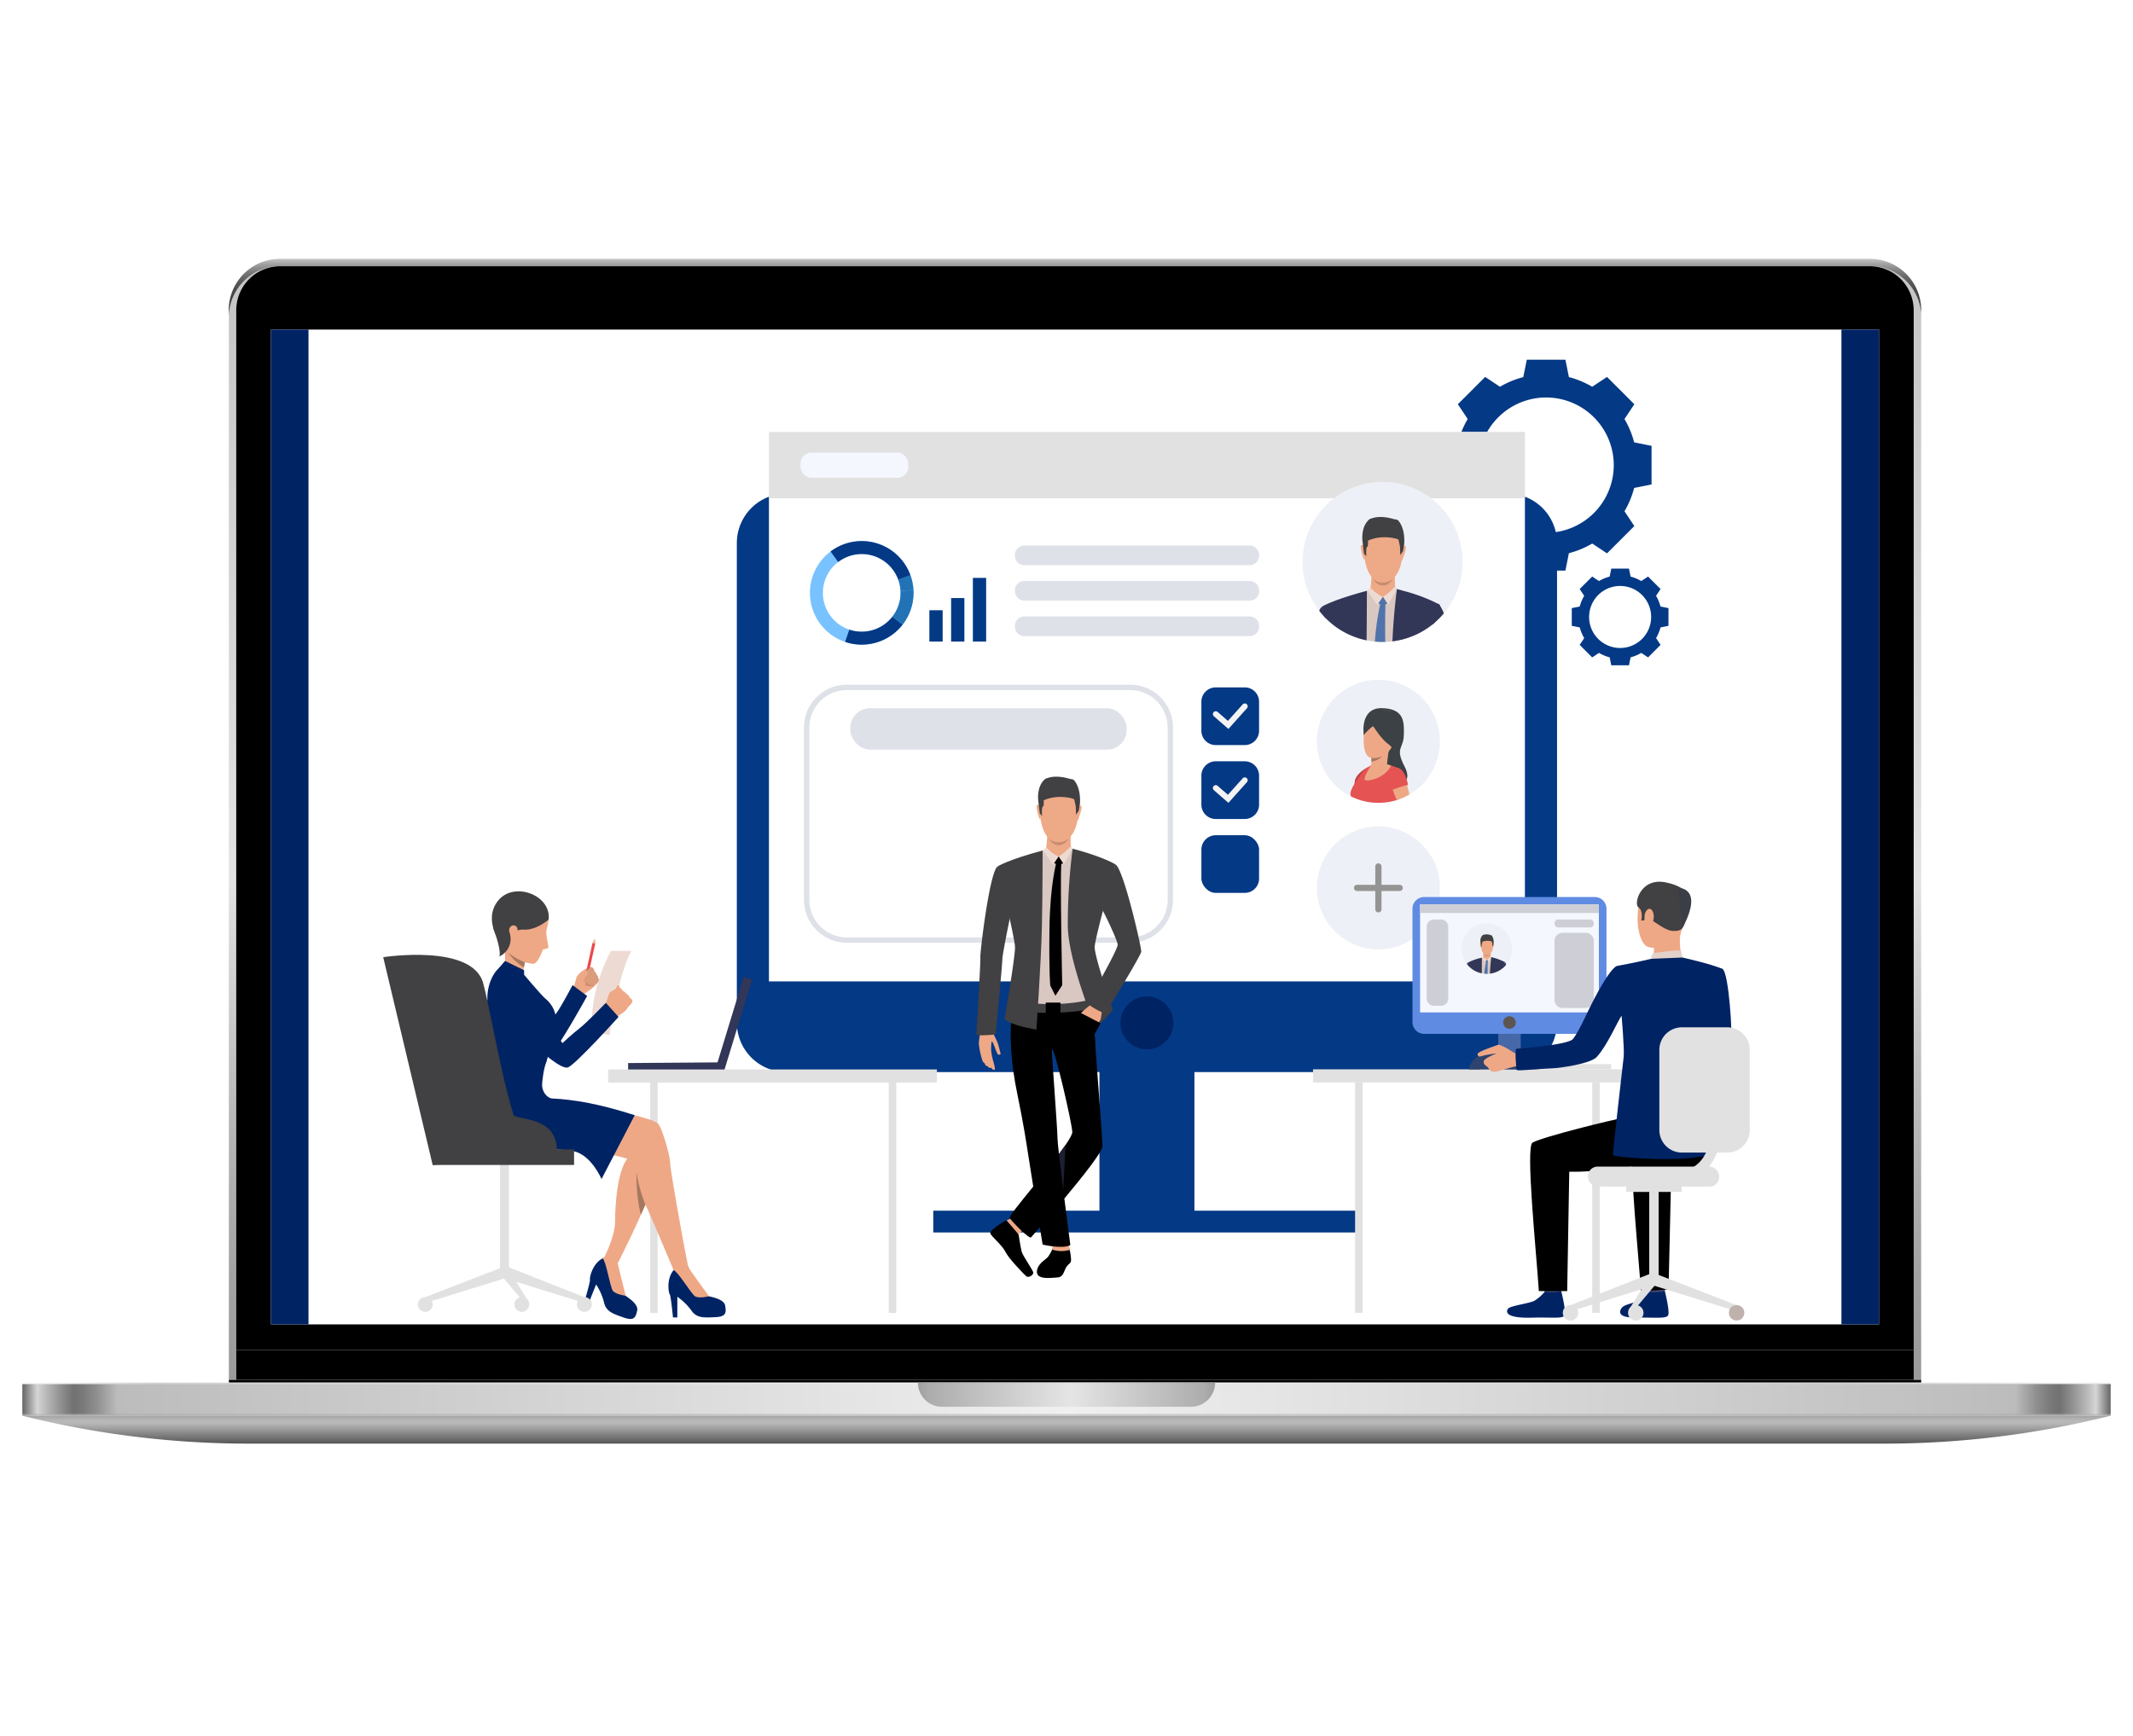 <svg xmlns="http://www.w3.org/2000/svg" xmlns:xlink="http://www.w3.org/1999/xlink" viewBox="0 0 688 560"><defs><style>.cls-1{mask:url(#mask);filter:url(#luminosity-noclip-3);}.cls-2,.cls-4,.cls-7{mix-blend-mode:multiply;}.cls-2{fill:url(#radial-gradient);}.cls-3{mask:url(#mask-2);filter:url(#luminosity-noclip-4);}.cls-4{fill:url(#linear-gradient);}.cls-5{isolation:isolate;}.cls-6{mask:url(#mask-3);}.cls-7{opacity:0.4;fill:url(#radial-gradient-2);}.cls-8{fill:url(#linear-gradient-2);}.cls-9{fill:url(#linear-gradient-3);}.cls-10{fill:url(#linear-gradient-4);}.cls-11{fill:url(#linear-gradient-5);}.cls-12{fill:url(#linear-gradient-6);}.cls-13{fill:url(#linear-gradient-7);}.cls-14{fill:url(#linear-gradient-8);}.cls-15{fill:url(#linear-gradient-9);}.cls-16{mask:url(#mask-4);}.cls-17{fill:url(#linear-gradient-10);}.cls-18{fill:url(#linear-gradient-11);}.cls-19{fill:#fff;}.cls-20{fill:#002364;}.cls-21{fill:#043985;}.cls-22{fill:#e1e1e1;}.cls-23{fill:#dfe1e8;}.cls-24{fill:#eef0f7;}.cls-25{fill:#3c4145;}.cls-26{fill:#eea886;}.cls-27{fill:#e55353;}.cls-28{fill:#a77860;}.cls-29{fill:#bd4444;}.cls-30{fill:#323657;}.cls-31{fill:#cf8c6c;}.cls-32{fill:#eb4747;}.cls-33{fill:#db9c7c;}.cls-34{fill:#eddad3;}.cls-35{fill:#414042;}.cls-36{fill:#d9c7c1;}.cls-37{fill:#eea987;}.cls-38{fill:#c78d71;}.cls-39{fill:#5073ab;}.cls-40{fill:#f5f7ff;}.cls-41{fill:#78c2ff;}.cls-42{fill:#2273b5;}.cls-43{fill:#f3f3f3;}.cls-44{fill:#1d2033;}.cls-45{fill:#ccbdb7;}.cls-46{fill:#4667a8;}.cls-47{fill:#424773;}.cls-48{fill:#e2d2ca;}.cls-49{fill:#3a3f47;}.cls-50{fill:#bfb2ac;}.cls-51{fill:#5f8be3;}.cls-52{fill:#cecfd6;}.cls-53{fill:#5c5552;}.cls-54{fill:#2e436e;}.cls-55{fill:#949494;}.cls-56{filter:url(#luminosity-noclip-2);}.cls-57{filter:url(#luminosity-noclip);}</style><filter id="luminosity-noclip" x="59.222" y="-8449" width="569.555" height="32766" filterUnits="userSpaceOnUse" color-interpolation-filters="sRGB"><feFlood flood-color="#fff" result="bg"/><feBlend in="SourceGraphic" in2="bg"/></filter><mask id="mask" x="59.222" y="-8449" width="569.555" height="32766" maskUnits="userSpaceOnUse"><g class="cls-57"/></mask><radialGradient id="radial-gradient" cx="-730.165" cy="-23688.097" r="144.91" gradientTransform="translate(1914.219 2100.187) scale(2.151 0.069)" gradientUnits="userSpaceOnUse"><stop offset="0" stop-color="#fff"/><stop offset="0.085" stop-color="#f5f5f5"/><stop offset="0.229" stop-color="#dbdbdb"/><stop offset="0.414" stop-color="#afafaf"/><stop offset="0.633" stop-color="#747474"/><stop offset="0.878" stop-color="#282828"/><stop offset="1"/></radialGradient><filter id="luminosity-noclip-2" x="295.691" y="-8449" width="96.618" height="32766" filterUnits="userSpaceOnUse" color-interpolation-filters="sRGB"><feFlood flood-color="#fff" result="bg"/><feBlend in="SourceGraphic" in2="bg"/></filter><mask id="mask-2" x="295.691" y="-8449" width="96.618" height="32766" maskUnits="userSpaceOnUse"><g class="cls-56"/></mask><linearGradient id="linear-gradient" x1="295.691" y1="450.217" x2="392.309" y2="450.217" gradientUnits="userSpaceOnUse"><stop offset="0" stop-color="#ccc"/><stop offset="0.525" stop-color="#b3b3b3"/><stop offset="0.768" stop-color="#b5b5b5"/><stop offset="0.893" stop-color="#bdbdbd"/><stop offset="0.991" stop-color="#cacaca"/><stop offset="1" stop-color="#ccc"/></linearGradient><filter id="luminosity-noclip-3" x="59.222" y="454.917" width="569.555" height="21.583" filterUnits="userSpaceOnUse" color-interpolation-filters="sRGB"><feFlood flood-color="#fff" result="bg"/><feBlend in="SourceGraphic" in2="bg"/></filter><mask id="mask-3" x="59.222" y="454.917" width="569.555" height="21.583" maskUnits="userSpaceOnUse"><g class="cls-1"><path class="cls-2" d="M628.778,465.462c0,5.96-101.96,11.038-287.644,11.038S59.222,471.668,59.222,465.708s96.228-10.792,281.911-10.792S628.778,459.502,628.778,465.462Z"/></g></mask><radialGradient id="radial-gradient-2" cx="-730.165" cy="-23688.097" r="144.91" gradientTransform="translate(1914.219 2100.187) scale(2.151 0.069)" gradientUnits="userSpaceOnUse"><stop offset="0"/><stop offset="1"/></radialGradient><linearGradient id="linear-gradient-2" x1="346.747" y1="445.147" x2="346.747" y2="85.846" gradientUnits="userSpaceOnUse"><stop offset="0" stop-color="#9a9a9a"/><stop offset="0.094" stop-color="#a2a2a2"/><stop offset="0.238" stop-color="#b8b8b8"/><stop offset="0.415" stop-color="#dbdbdb"/><stop offset="0.447" stop-color="#e2e2e2"/><stop offset="1" stop-color="#c5c5c5"/></linearGradient><linearGradient id="linear-gradient-3" x1="346.73" y1="102.253" x2="346.73" y2="83.5" gradientUnits="userSpaceOnUse"><stop offset="0" stop-color="#3e3e3e"/><stop offset="0.279" stop-color="#414141"/><stop offset="0.446" stop-color="#494949"/><stop offset="0.584" stop-color="#575757"/><stop offset="0.705" stop-color="#6b6b6b"/><stop offset="0.816" stop-color="#868686"/><stop offset="0.918" stop-color="#a5a5a5"/><stop offset="1" stop-color="#c5c5c5"/></linearGradient><linearGradient id="linear-gradient-4" x1="7.248" y1="451.63" x2="344" y2="451.63" gradientUnits="userSpaceOnUse"><stop offset="0" stop-color="#929292"/><stop offset="0.014" stop-color="#c1c1c1"/><stop offset="0.027" stop-color="#b2b2b2"/><stop offset="0.049" stop-color="#9c9c9c"/><stop offset="0.071" stop-color="#a4a4a4"/><stop offset="0.091" stop-color="#b0b0b0"/><stop offset="1" stop-color="#cfcfcf"/></linearGradient><linearGradient id="linear-gradient-5" x1="7.248" y1="446.279" x2="680.752" y2="446.279" gradientUnits="userSpaceOnUse"><stop offset="0.005" stop-color="#f7f7f7"/><stop offset="0.064" stop-color="#d0d0d0"/><stop offset="0.502" stop-color="#f7f7f7"/><stop offset="0.866" stop-color="#d0d0d0"/><stop offset="0.873" stop-color="#d2d2d2"/><stop offset="0.95" stop-color="#e8e8e8"/><stop offset="1" stop-color="#f0f0f0"/></linearGradient><linearGradient id="linear-gradient-6" x1="344" y1="451.63" x2="680.752" y2="451.63" gradientUnits="userSpaceOnUse"><stop offset="0" stop-color="#cfcfcf"/><stop offset="0.909" stop-color="#b0b0b0"/><stop offset="0.929" stop-color="#a4a4a4"/><stop offset="0.951" stop-color="#9c9c9c"/><stop offset="0.973" stop-color="#b2b2b2"/><stop offset="0.986" stop-color="#c1c1c1"/><stop offset="1" stop-color="#929292"/></linearGradient><linearGradient id="linear-gradient-7" x1="7.248" y1="451.329" x2="344" y2="451.329" gradientUnits="userSpaceOnUse"><stop offset="0" stop-color="#666"/><stop offset="0.014" stop-color="#d5d5d5"/><stop offset="0.021" stop-color="#bebebe"/><stop offset="0.04" stop-color="#878787"/><stop offset="0.049" stop-color="#717171"/><stop offset="0.057" stop-color="#797979"/><stop offset="0.071" stop-color="#8f8f8f"/><stop offset="0.087" stop-color="#b3b3b3"/><stop offset="0.091" stop-color="#bcbcbc"/><stop offset="1" stop-color="#f0f0f0"/></linearGradient><linearGradient id="linear-gradient-8" x1="344" y1="451.329" x2="680.752" y2="451.329" gradientUnits="userSpaceOnUse"><stop offset="0" stop-color="#f0f0f0"/><stop offset="0.909" stop-color="#bcbcbc"/><stop offset="0.913" stop-color="#b3b3b3"/><stop offset="0.929" stop-color="#8f8f8f"/><stop offset="0.943" stop-color="#797979"/><stop offset="0.951" stop-color="#717171"/><stop offset="0.96" stop-color="#878787"/><stop offset="0.979" stop-color="#bebebe"/><stop offset="0.986" stop-color="#d5d5d5"/><stop offset="1" stop-color="#666"/></linearGradient><linearGradient id="linear-gradient-9" x1="296.069" y1="449.93" x2="391.931" y2="449.93" gradientUnits="userSpaceOnUse"><stop offset="0" stop-color="#9f9f9f"/><stop offset="0.04" stop-color="#adadad"/><stop offset="0.514" stop-color="#e5e5e5"/><stop offset="0.963" stop-color="#adadad"/><stop offset="1" stop-color="#9f9f9f"/></linearGradient><filter id="luminosity-noclip-4" x="295.691" y="446.027" width="96.618" height="8.38" filterUnits="userSpaceOnUse" color-interpolation-filters="sRGB"><feFlood flood-color="#fff" result="bg"/><feBlend in="SourceGraphic" in2="bg"/></filter><mask id="mask-4" x="295.691" y="446.027" width="96.618" height="8.38" maskUnits="userSpaceOnUse"><g class="cls-3"><path class="cls-4" d="M391.934,446.027a7.809,7.809,0,0,1-7.805,7.805H303.871a7.804,7.804,0,0,1-7.798-7.805h-.381v.582a7.804,7.804,0,0,0,7.805,7.798h81.008a7.8,7.8,0,0,0,7.805-7.798v-.582Z"/></g></mask><linearGradient id="linear-gradient-10" x1="295.691" y1="450.217" x2="392.309" y2="450.217" gradientUnits="userSpaceOnUse"><stop offset="0" stop-color="#f6f6f6"/><stop offset="0.525" stop-color="#f7f7f7"/><stop offset="1" stop-color="#f6f6f6"/></linearGradient><linearGradient id="linear-gradient-11" x1="344" y1="465.708" x2="344" y2="456.726" gradientUnits="userSpaceOnUse"><stop offset="0" stop-color="#565656"/><stop offset="0.739" stop-color="#b9b9b9"/><stop offset="0.847" stop-color="#b6b6b6"/><stop offset="0.936" stop-color="#acacac"/><stop offset="1" stop-color="#9f9f9f"/></linearGradient></defs><g class="cls-5"><g id="Layer_1" data-name="Layer 1"><g class="cls-6"><path class="cls-7" d="M628.778,465.462c0,5.96-101.96,11.038-287.644,11.038S59.222,471.668,59.222,465.708s96.228-10.792,281.911-10.792S628.778,459.502,628.778,465.462Z"/></g><path class="cls-8" d="M603.078,85.846H90.453a16.523,16.523,0,0,0-16.635,16.407V445.147h2.378V99.905a13.963,13.963,0,0,1,.164-2.133c.034-.232.077-.461.125-.69.048-.227.099-.453.159-.677s.122-.447.193-.665a13.968,13.968,0,0,1,2.832-5.01c.147-.17.3-.335.459-.497.076-.081.156-.159.238-.24a14.471,14.471,0,0,1,2.392-1.901c.289-.182.584-.355.887-.517.3-.162.609-.313.924-.453l.003-.003c.21-.092.422-.179.635-.263l.003-.003a14.379,14.379,0,0,1,5.21-.973h512.626a14.32,14.32,0,0,1,6.774,1.694c.3.162.598.336.887.517.383.243.754.506,1.114.78l.003.003c.179.14.354.282.524.428l.003.003q.387.331.748.688c.082.081.162.159.238.24.159.162.312.327.459.497a13.853,13.853,0,0,1,3.472,9.175V445.147h2.409V101.222A16.537,16.537,0,0,0,603.078,85.846Z"/><path class="cls-9" d="M73.784,99.907A16.523,16.523,0,0,1,90.419,83.5h512.626a16.521,16.521,0,0,1,16.632,16.407v1.314a16.537,16.537,0,0,0-16.598-15.376H90.453a16.523,16.523,0,0,0-16.635,16.407Z"/><rect x="76.196" y="435.547" width="541.071" height="9.6"/><path d="M617.267,99.984V435.547H76.195V99.984A14.18,14.18,0,0,1,90.418,85.878H603.044A14.18,14.18,0,0,1,617.267,99.984Z"/><polygon points="619.676 445.147 619.676 446.025 617.267 446.025 617.267 446.022 76.196 446.022 76.196 446.025 73.818 446.025 73.818 445.147 619.676 445.147"/><rect class="cls-10" x="7.248" y="446.533" width="336.752" height="10.193"/><rect class="cls-11" x="7.248" y="446.025" width="673.504" height="0.508"/><rect class="cls-12" x="344" y="446.533" width="336.752" height="10.193"/><rect class="cls-13" x="7.248" y="446.533" width="336.752" height="9.591"/><rect class="cls-14" x="344" y="446.533" width="336.752" height="9.591"/><path class="cls-15" d="M391.931,446.027a7.81,7.81,0,0,1-7.805,7.805H303.867a7.804,7.804,0,0,1-7.798-7.805Z"/><g class="cls-16"><path class="cls-17" d="M391.934,446.027a7.809,7.809,0,0,1-7.805,7.805H303.871a7.804,7.804,0,0,1-7.798-7.805h-.381v.582a7.804,7.804,0,0,0,7.805,7.798h81.008a7.8,7.8,0,0,0,7.805-7.798v-.582Z"/></g><path class="cls-18" d="M7.248,456.726a300.53,300.53,0,0,0,73.147,8.982H607.605a300.53,300.53,0,0,0,73.147-8.982H7.248Z"/><rect class="cls-19" x="87.388" y="106.319" width="518.683" height="320.929"/><rect class="cls-20" x="593.955" y="106.319" width="12.116" height="320.929"/><rect class="cls-20" x="87.388" y="106.319" width="12.116" height="320.929"/><path class="cls-21" d="M527.096,142.697a29.159,29.159,0,0,0-3.118-7.518l3.174-4.774-4.404-4.404-4.404-4.404-4.774,3.174a29.167,29.167,0,0,0-7.518-3.118l-1.13-5.615H492.467l-1.13,5.615a29.169,29.169,0,0,0-7.518,3.118l-4.774-3.174-4.404,4.404-4.404,4.404,3.174,4.774a29.166,29.166,0,0,0-3.118,7.518l-5.616,1.13v12.456l5.616,1.13a29.169,29.169,0,0,0,3.118,7.518l-3.174,4.774,4.404,4.404,4.404,4.404,4.774-3.174a29.169,29.169,0,0,0,7.518,3.118l1.13,5.615h12.456l1.13-5.615a29.167,29.167,0,0,0,7.518-3.118l4.774,3.174,4.404-4.404,4.404-4.404-3.174-4.774a29.162,29.162,0,0,0,3.118-7.518l5.616-1.13V143.828Zm-28.402,29.181a21.823,21.823,0,1,1,21.823-21.823A21.823,21.823,0,0,1,498.694,171.879Z"/><path class="cls-21" d="M535.593,195.661a13.357,13.357,0,0,0-1.43-3.446l1.456-2.189-2.019-2.019-2.018-2.019-2.189,1.455a13.357,13.357,0,0,0-3.447-1.43l-.518-2.574h-5.71l-.519,2.574a13.362,13.362,0,0,0-3.446,1.43l-2.189-1.455-2.018,2.019-2.019,2.019,1.455,2.189a13.385,13.385,0,0,0-1.43,3.446l-2.574.518v5.71l2.574.518a13.391,13.391,0,0,0,1.43,3.446l-1.455,2.189,2.019,2.018,2.018,2.019,2.189-1.455a13.362,13.362,0,0,0,3.446,1.429l.519,2.574h5.71l.518-2.574a13.357,13.357,0,0,0,3.447-1.429l2.189,1.455,2.018-2.019,2.019-2.018-1.456-2.189a13.363,13.363,0,0,0,1.43-3.446l2.574-.518v-5.71Zm-13.02,13.378a10.005,10.005,0,1,1,10.005-10.005A10.005,10.005,0,0,1,522.573,209.039Z"/><rect class="cls-21" x="354.625" y="301.02" width="30.638" height="93.058" transform="translate(739.888 695.097) rotate(180)"/><path class="cls-21" d="M253.647,159.215H486.241a15.981,15.981,0,0,1,15.981,15.981V329.865a15.981,15.981,0,0,1-15.981,15.981H253.647a15.982,15.982,0,0,1-15.982-15.982V175.196A15.982,15.982,0,0,1,253.647,159.215Z" transform="translate(739.888 505.061) rotate(180)"/><rect class="cls-19" x="248.027" y="139.351" width="243.835" height="177.248" transform="translate(739.888 455.95) rotate(180)"/><rect class="cls-22" x="248.027" y="139.351" width="243.835" height="21.408" transform="translate(739.888 300.111) rotate(180)"/><path class="cls-20" d="M361.411,329.983a8.533,8.533,0,1,0,8.534-8.534A8.534,8.534,0,0,0,361.411,329.983Z"/><path class="cls-23" d="M330.384,175.986h72.714a3.018,3.018,0,0,1,3.018,3.018v.308a3.017,3.017,0,0,1-3.017,3.017H330.384a3.017,3.017,0,0,1-3.017-3.017v-.309a3.017,3.017,0,0,1,3.017-3.017Z" transform="translate(733.483 358.316) rotate(-180)"/><path class="cls-23" d="M330.384,187.428h72.714a3.018,3.018,0,0,1,3.018,3.018v.308a3.018,3.018,0,0,1-3.018,3.018H330.384a3.018,3.018,0,0,1-3.018-3.018v-.309A3.018,3.018,0,0,1,330.384,187.428Z" transform="translate(733.483 381.199) rotate(-180)"/><path class="cls-23" d="M330.384,198.869h72.715a3.018,3.018,0,0,1,3.018,3.018v.308a3.018,3.018,0,0,1-3.018,3.018H330.384a3.017,3.017,0,0,1-3.017-3.017v-.309a3.017,3.017,0,0,1,3.017-3.017Z" transform="translate(733.483 404.081) rotate(-180)"/><path class="cls-23" d="M364.539,304.128H273.138a13.838,13.838,0,0,1-13.822-13.822V234.708a13.838,13.838,0,0,1,13.822-13.822h91.401a13.838,13.838,0,0,1,13.822,13.822v55.598A13.837,13.837,0,0,1,364.539,304.128Zm-91.401-81.51a12.103,12.103,0,0,0-12.089,12.09v55.598a12.103,12.103,0,0,0,12.089,12.09h91.401a12.103,12.103,0,0,0,12.089-12.09V234.708a12.103,12.103,0,0,0-12.089-12.09Z"/><rect class="cls-23" x="274.263" y="228.469" width="89.151" height="13.37" rx="6.36" transform="translate(637.676 470.308) rotate(180)"/><rect class="cls-21" x="301.027" y="390.565" width="137.835" height="7.025"/><path class="cls-24" d="M464.44,239.153a19.844,19.844,0,0,1-13.588,18.834c-.118.04-.238.079-.358.116a19.844,19.844,0,1,1,13.946-18.95Z"/><path class="cls-25" d="M439.86,237.058s-1.355-8.767,5.906-8.605,7.164,4.497,7.034,8.799-2.911,3.979.227,9.964-2.717,5.985-2.717,5.985l-4.543-6.244Z"/><path class="cls-26" d="M444.972,229.294s-4.918.776-5.112,7.764,1.327,8.476,5.629,7.02,5.662-8.767,5.759-9.899S451.603,228.453,444.972,229.294Z"/><path class="cls-27" d="M453.606,253.599a4.755,4.755,0,0,1-2.754,4.388c-.118.04-.238.079-.358.116a19.919,19.919,0,0,1-14.713-1.173c-.599-1.193.268-2.887,2.028-5.487,1.208-1.787,2.393-3.611,4.42-4.497,2.99-.477,6.157-.505,8.386.755C452.393,248.706,453.578,250.529,453.606,253.599Z"/><path class="cls-27" d="M438.771,251.338l-2.26,3.563c.005-.019.155-.559.411-2.121.049-.297.101-.63.157-1.004a2.372,2.372,0,0,1,.071-.329v0c.968-2.231,3.985-3.89,4.095-3.946Z"/><path class="cls-26" d="M454.615,256.284a19.793,19.793,0,0,1-3.762,1.703c-.118.04-.238.079-.358.116-.502-1.295-.936-2.415-1.031-2.705-.027-.084-.092-.242-.18-.454a15.045,15.045,0,0,1-1.331-4.918c-.007-1.111.359-2.023,1.477-2.281a2.909,2.909,0,0,1,1.187-.044,3.482,3.482,0,0,1,2.384,2.342c.007.017.013.034.019.05a7.676,7.676,0,0,1,.446,1.585s.02.078.056.218c.07.278.204.804.378,1.494C454.096,254.183,454.347,255.189,454.615,256.284Z"/><path class="cls-26" d="M448.255,240.931c-.427.805-.876,5.801-.876,5.801s-6.014,2.273-5.399.987a4.926,4.926,0,0,0,.367-1.993,9.598,9.598,0,0,0-.067-1.214c-.015-.132-.028-.207-.028-.207S448.681,240.126,448.255,240.931Z"/><path class="cls-25" d="M442.966,234.309s2.523,4.108,4.82,5.726,1.132,2.912,1.132,2.912,5.993-12.617.295-13.49-9.192-.938-9.354,7.602C439.86,237.058,442.448,234.244,442.966,234.309Z"/><path class="cls-28" d="M445.71,243.998c-.923,1.362-3.362,1.728-3.362,1.728h-.001a9.598,9.598,0,0,0-.067-1.214A6.875,6.875,0,0,0,445.71,243.998Z"/><path class="cls-29" d="M437.161,251.421H437.16a5.037,5.037,0,0,0-.238,1.359l.886-1.337s1.582-2.269,2.125-2.858a8.339,8.339,0,0,1,1.327-1.108S438.106,248.974,437.161,251.421Z"/><path class="cls-27" d="M449.128,254.803a33.939,33.939,0,0,1,5.002-1.602s-.776-6.199-4.568-5.542S449.128,254.803,449.128,254.803Z"/><path class="cls-26" d="M442.229,246.945s-2.833,4.358-1.875,4.738,6.152-.508,8.36-4.647A7.779,7.779,0,0,0,442.229,246.945Z"/><rect class="cls-30" x="202.603" y="342.824" width="30.918" height="2.832" transform="translate(-2.603 1.663) rotate(-0.434)"/><rect class="cls-30" x="221.25" y="328.926" width="30.918" height="2.832" transform="translate(-148.416 460.092) rotate(-72.995)"/><rect class="cls-22" x="286.675" y="349.232" width="2.412" height="74.327"/><rect class="cls-22" x="196.163" y="345.006" width="106.034" height="4.226" transform="translate(498.361 694.238) rotate(180)"/><rect class="cls-22" x="209.73" y="349.232" width="2.412" height="74.328" transform="translate(421.872 772.793) rotate(180)"/><rect class="cls-22" x="161.263" y="374.756" width="2.9" height="36.607"/><path class="cls-20" d="M199.118,407.046a15.603,15.603,0,0,0,.553,3.503c.385,1.381,1.158,6.732,2.146,7.481s4.172,2.731,3.704,4.769-.864,3.459-4.302,2.252-5.738-1.897-6.398-4.915a18.936,18.936,0,0,0-2.542-5.765l-2.486,6.182-1.311-.528s1.982-6.677,1.812-7.272.908-5.901,5.068-7.215S199.118,407.046,199.118,407.046Z"/><path class="cls-20" d="M222.088,408.996a15.595,15.595,0,0,0,1.82,3.042c.873,1.139,3.586,5.814,4.782,6.139s4.89.978,5.216,3.043.489,3.532-3.152,3.695-6.031.38-7.769-2.174a18.923,18.923,0,0,0-4.51-4.4v6.662h-1.413s-.652-6.934-1.032-7.423-1.359-5.814,2.01-8.585S222.088,408.996,222.088,408.996Z"/><path class="cls-26" d="M185.072,318.455s.809-2.87.888-3.245a6.03,6.03,0,0,1,1.798-1.893,6.984,6.984,0,0,1,2.792-1.336,1.077,1.077,0,0,1,.77.462,2.068,2.068,0,0,1,.38.977,1.257,1.257,0,0,1,.666,1.015,1.094,1.094,0,0,1,.488,1.116s.583.354.449.906a8.375,8.375,0,0,0-.97,1.103,17.443,17.443,0,0,1-3.747,2.933S186.233,322.231,185.072,318.455Z"/><path class="cls-31" d="M188.593,316.181a6.158,6.158,0,0,1,.275,1.597c-.074.388,2.759.445,2.759.445S190.072,315.797,188.593,316.181Z"/><path class="cls-20" d="M156.708,323.388c1.144-1.852,2.669-2.685,7.514.666s3.707,2.694,4.867,3.757a53.969,53.969,0,0,0,6.244,3.719,45.459,45.459,0,0,0,4.394-5.05c1.605-2.363,4.956-8.678,4.956-8.678l4.699,3.498s-9.128,16.549-11.034,17.772-7.651-.823-10.641-2.083-6.156-2.891-7.522-3.23S153.725,328.218,156.708,323.388Z"/><rect class="cls-32" x="185.115" y="308.987" width="10.618" height="0.898" transform="translate(-152.631 429.125) rotate(-77.626)"/><path class="cls-33" d="M190.292,312.176s-2.368,2.028-2.089,2.449a.794.794,0,0,0,.638.407l-.597,1.277s.083,1.068,1.222.666c0,0-.026,1.006,1.027.487,0,0,.279.671.809.517a10.382,10.382,0,0,0,2.001-1.522s.18-.427-.449-.906a1.076,1.076,0,0,0-.488-1.116,1.183,1.183,0,0,0-.666-1.015s-.028-1.357-1.15-1.439C190.55,311.982,190.391,312.089,190.292,312.176Z"/><path class="cls-26" d="M185.993,315.242a10.605,10.605,0,0,1,2.797-1.838c.274-.091.556-.13.744.09s.108.771-.548,1.428a7.83,7.83,0,0,0-1.202,1.806S186.912,317.205,185.993,315.242Z"/><path class="cls-20" d="M179.294,333.44s.954-3.457-.17-6.135a8.018,8.018,0,0,1-.786,4.741C177.459,333.474,179.294,333.44,179.294,333.44Z"/><path class="cls-34" d="M196.605,333.975s2.558-18.952,7.017-27.215h-6.558s-7.345,12.943-5.968,26.014Z"/><path class="cls-26" d="M198.175,319.787s.748-1.395.928-1.85.915.335.804.919S198.175,319.787,198.175,319.787Z"/><path class="cls-26" d="M203.99,322.956a3.246,3.246,0,0,1-.43.94s-.458.433-.765.762a3.064,3.064,0,0,0-.226.263,5.941,5.941,0,0,1-1.199,1.463c-.654.527-3.156,2.154-3.156,2.154l-1.765-1.885-1.413-1.469s1.194-4.488,1.748-5.049a1.805,1.805,0,0,1,.166-.151,7.472,7.472,0,0,1,1.374-.729c.109-.071,1.241-.704,1.602-.564a1.266,1.266,0,0,1,.849.892,3.032,3.032,0,0,1,1.287,1.055,1.882,1.882,0,0,1,1.08,1.262S204.016,322.369,203.99,322.956Z"/><path class="cls-26" d="M215.6,371.897s-4.333,9.75-7.426,16.707c-.519,1.172-1.005,2.263-1.428,3.215-.496,1.117-.908,2.041-1.191,2.68-1.969,4.429-6.812,14.088-6.812,14.088s-3.644.139-3.855-2.955c0,0,3.496-6.704,3.496-11.414s.632-18.587,5.132-21.586C209.004,368.974,212.567,368.281,215.6,371.897Z"/><path class="cls-26" d="M175.532,353.365a5.032,5.032,0,0,0,1.688,1.125c.773.211,13.711,1.196,19.688,3.165s13.922,3.235,15.398,4.922,3.938,10.968,3.867,12.726,5.252,31.381,5.915,33.693c.351,1.225-4.814.756-4.814.756s-7.339-17.504-8.906-20.738c-2.88-5.941-3.024-13.219-4.078-14.344s-12.797-3.656-19.547-3.656-21.867.562-23.484-.352-11.742-7.594-7.523-16.523S175.532,353.365,175.532,353.365Z"/><path class="cls-20" d="M204.729,359.76,194.02,380.366s-3.225-7.647-8.853-8.963-28.087-.61-28.087-.61-10.306-13.037-1.48-19.876,19.132,1.076,19.132,1.076,2.13,2.308,3.159,2.359C185.379,354.725,193.365,356.12,204.729,359.76Z"/><path class="cls-26" d="M228.689,418.177s-3.26.816-4.51,0c-1.249-.814-5.498-7.995-6.905-8.425,0,0,1.364-2.767,4.814-.756C222.088,408.996,227.765,416.983,228.689,418.177Z"/><path class="cls-26" d="M201.817,418.029s-3.329-.46-4.184-1.683-2.118-9.469-3.264-10.394c0,0,2.297-2.059,4.749,1.094C199.118,407.046,201.406,416.574,201.817,418.029Z"/><path class="cls-26" d="M167.804,288.651a8.713,8.713,0,0,1,9.156,7.985,21.224,21.224,0,0,1-.652,3.281c-.446,1.443.848,5.7.51,5.911a9.429,9.429,0,0,1-1.733.478s-1.5,4.65-3.133,4.611a13.537,13.537,0,0,1-10.724-7.102C158.318,298.03,157.419,289.154,167.804,288.651Z"/><path class="cls-26" d="M169.747,308.796s-.201.652-.429,1.619c-.117.495-.241,1.071-.348,1.684a11.471,11.471,0,0,0-.03,5.001s-3.61,1.251-6.461-3.851c0,0,1.225-5.496-.367-8.829C160.52,301.088,169.747,308.796,169.747,308.796Z"/><path class="cls-35" d="M176.96,296.637s-3.946,3.542-8.12,3.262c-4.239-.285-6.99,5.011-6.99,5.011s-6.309-7.918-1.223-14.32C165.713,284.187,177.862,288.692,176.96,296.637Z"/><path class="cls-26" d="M166.918,299.867a1.275,1.275,0,0,0-2.23-.91c-1.315,1.097.453,4.91,1.53,4.537S166.942,300.696,166.918,299.867Z"/><path class="cls-28" d="M169.319,310.415c-.117.495-.241,1.071-.348,1.684a17.904,17.904,0,0,1-5.039-4.713A20.345,20.345,0,0,0,169.319,310.415Z"/><path class="cls-20" d="M179.104,329.913c-.76,3.522-2.759,3.706-2.638,6.307s.898,2.824-.447,6.926a20.2,20.2,0,0,0-.614,2.43c-.019.1-.039.2-.056.3-.088.474-.162.95-.227,1.421-.12.871-.206,1.721-.266,2.497a5.178,5.178,0,0,0,1.333,3.586s-13.161,7.885-22.196,6.778c0,0,2.339-9.832,3.628-13.21s.899-18.983-.049-22.332c-1.399-4.942,1.396-12.352,5.216-13.317l5.923,2.743s5.966,7.125,7.305,8.201S179.875,326.342,179.104,329.913Z"/><path class="cls-20" d="M159.525,315.485c1.673-1.393,4.093-3.777,7.624.939s6.099,7.755,6.862,9.131,7.4,10.957,7.4,10.957,3.526-3.273,5.542-4.809c2.273-1.732,8.466-8.184,8.466-8.184l4.094,4.539s-14.201,15.758-16.397,16.313c-2.196.556-8.346-4.979-10.782-7.124s-9.27-9.954-10.457-10.709S155.164,319.118,159.525,315.485Z"/><path class="cls-28" d="M208.174,388.604c-.519,1.172-1.005,2.263-1.428,3.215-1.594-5.125-1.463-13.689-1.463-13.689A48.67,48.67,0,0,0,208.174,388.604Z"/><rect class="cls-35" x="139.553" y="370.793" width="45.614" height="5.02"/><path class="cls-35" d="M163.288,354.782s-1.15,4.65,4.264,5.707,12.073,2.406,12.073,10.759H160.848Z"/><polygon class="cls-26" points="191.128 304.155 191.903 302.726 192.006 304.348 191.128 304.155"/><path class="cls-35" d="M139.553,375.813l-15.946-67.02s28.829-4.504,32.263,8.442,9.085,51.401,15.954,53.779S139.553,375.813,139.553,375.813Z"/><path class="cls-20" d="M176.634,340.907s-.294,1.23-.608,2.248l-7.014-9.096Z"/><path class="cls-35" d="M159.05,299.219s2.773,7.325,2.019,9.326a6.18,6.18,0,0,0,3.538-6.648C163.817,297.098,159.05,299.219,159.05,299.219Z"/><polygon class="cls-20" points="169.051 314.448 169.051 312.999 162.897 310.002 160.767 312.461 169.051 314.448"/><path class="cls-22" d="M190.867,420.813a2.385,2.385,0,1,1-2.385-2.384A2.384,2.384,0,0,1,190.867,420.813Z"/><polygon class="cls-22" points="137.169 418.45 137.773 420.149 163.288 412.243 162.065 408.803 137.169 418.45"/><polygon class="cls-22" points="188.482 418.45 187.879 420.149 162.363 412.243 163.484 408.588 188.482 418.45"/><polygon class="cls-22" points="170.505 419.967 170.505 421.944 162.363 412.243 163.484 408.588 170.505 419.967"/><path class="cls-22" d="M170.708,420.813a2.385,2.385,0,1,1-2.385-2.384A2.384,2.384,0,0,1,170.708,420.813Z"/><circle class="cls-22" cx="137.169" cy="420.813" r="2.384"/><path class="cls-24" d="M471.768,181.269a25.715,25.715,0,0,1-6.049,16.608,26.012,26.012,0,0,1-2.885,2.925c-.296.256-.599.506-.906.747q-.522.412-1.063.797a25.672,25.672,0,0,1-11.741,4.545q-1.146.142-2.323.18-.422.013-.848.013-1.253,0-2.476-.117a25.811,25.811,0,0,1-15.845-7.511c-.159-.16-.316-.322-.469-.486a24.921,24.921,0,0,1-1.639-1.917,25.816,25.816,0,1,1,46.244-15.784Z"/><path class="cls-36" d="M462.769,195.514l-1.904,6.832a25.672,25.672,0,0,1-11.741,4.545q-1.146.142-2.323.18-.422.013-.848.013-1.253,0-2.476-.117a25.715,25.715,0,0,1-13.239-5.216c-.365-2.259-.757-4.758-1.103-7.097,1.898-.706,7.937-2.76,11.748-4.049.053-.018.107-.036.159-.053.084-.029.166-.058.247-.084.226-.076.442-.15.647-.219.209-.071.408-.137.593-.202.78-.262,1.331-.448,1.528-.513l.003-.002c.051-.017.077-.027.077-.027l.044.003,5.125.384.859.064.268.02s.039.009.117.029c.309.078,1.207.314,2.396.677l.006.002C455.988,191.615,460.913,193.379,462.769,195.514Z"/><path class="cls-37" d="M447.297,168.45s6.146,1.037,5.103,10.659-6.467,8.774-6.831,8.76c-.363-.013-5.456.116-5.725-11.649C439.844,176.22,439.766,167.521,447.297,168.45Z"/><path class="cls-37" d="M449.99,185.08s-.211,3.96.162,4.822c.375.862-4.935,3.589-8.234.483a34.043,34.043,0,0,0,.46-5.857C442.17,182.999,449.99,185.08,449.99,185.08Z"/><path class="cls-37" d="M452.526,176.389s.682-.713.921.019-1.089,3.975-1.006,4.122c0,0-.126.282-.286.124A35.248,35.248,0,0,1,452.526,176.389Z"/><path class="cls-37" d="M439.915,176.13s-.653-.74-.922-.019.714,3.96.836,4.16c0,0,.211.332.378.182A35.563,35.563,0,0,0,439.915,176.13Z"/><path class="cls-35" d="M452.919,175.572c-.213,1.317-.412,2.295-.412,2.295l-.895,1.168a23.601,23.601,0,0,0-.084-2.989c-.052-.154-.113-.426-.175-.721-.104-.487-.208-1.036-.28-1.219-.115-.293-5.268-1.797-9.857.315,0,0,.039.398.036.841-.001.515-.058,1.093-.294,1.18-.44.161-.257,3.023-.257,3.023l-.715-.826s-.207-1.495-.41-3.214l-.002-.012c-.046-.401-.094-.813-.138-1.222-.103-1.729.068-4.867,2.32-6.711,1.519-.65,3.943-1.202,7.985.035a2.783,2.783,0,0,1,1.187.312C453.445,170.599,452.919,175.572,452.919,175.572Z"/><path class="cls-38" d="M442.799,186.583a3.914,3.914,0,0,0,3.26,1.311,4.436,4.436,0,0,0,3.268-1.24s-1.079,2.257-3.279,2.233S442.799,186.583,442.799,186.583Z"/><path class="cls-37" d="M441.291,190.468a6.693,6.693,0,0,0,4.772,3.138c1.983.171,3.699-2.341,4.503-3.575A12.005,12.005,0,0,0,441.291,190.468Z"/><path class="cls-34" d="M449.997,189.124a17.048,17.048,0,0,1-3.933,3.408l1.665,2.565,2.838-5.066Z"/><path class="cls-34" d="M442.043,189.507a11.433,11.433,0,0,0,4.021,3.024l-1.827,2.642-3.193-4.622Z"/><path class="cls-39" d="M446.063,192.531l1.427,2.171a2.969,2.969,0,0,1-2.891-.054Z"/><path class="cls-30" d="M464.418,195.11s-.014.049-.041.143c-.157.557-.759,2.7-1.542,5.549-.296.256-.599.506-.906.747q-.522.412-1.063.797a25.672,25.672,0,0,1-11.741,4.545c.382-8.936,1.443-16.861,1.443-16.861q1.256.33,2.381.654l.006.002a54.719,54.719,0,0,1,11.005,4.156.225.225,0,0,1,.025.013C464.28,195.021,464.418,195.11,464.418,195.11Z"/><path class="cls-30" d="M440.791,206.567a25.829,25.829,0,0,1-13.159-7.111c-.159-.16-.316-.322-.469-.486-.452-1.919-.752-3.171-.772-3.253l-.001-.004s3.194-2.099,14.494-5.114v.007C440.884,190.864,440.891,198.113,440.791,206.567Z"/><path class="cls-39" d="M446.881,194.941c-.105,2.353-.116,6.92-.08,12.13q-.422.013-.848.013-1.253,0-2.476-.117a79.148,79.148,0,0,1,1.715-12.033c.125-.521.201-.781.201-.781l1.515.25C446.898,194.568,446.889,194.746,446.881,194.941Z"/><path class="cls-30" d="M465.719,197.876a26.012,26.012,0,0,1-2.885,2.925c-.296.256-.599.506-.906.747l2.031-6.706.001-.003a.183.183,0,0,1,.024.016,1.674,1.674,0,0,1,.393.397A12.596,12.596,0,0,1,465.719,197.876Z"/><path class="cls-30" d="M427.633,199.457c-.159-.16-.316-.322-.469-.486a24.921,24.921,0,0,1-1.639-1.917,2.982,2.982,0,0,1,.866-1.339l.001.004Z"/><rect class="cls-40" x="258.211" y="146.011" width="34.778" height="8.09" rx="3.454"/><path class="cls-41" d="M272.593,207.082a16.704,16.704,0,0,0,22.059-15.611c.005-.375-.002-.749-.021-1.119a16.705,16.705,0,1,0-22.038,16.73Zm-7.167-15.987a12.526,12.526,0,0,1,24.298-4.116l.003.007a12.498,12.498,0,0,1,.73,3.593c.014.278.019.557.017.839a12.525,12.525,0,1,1-25.048-.323Z"/><path class="cls-21" d="M287.852,198.924l3.305,2.56a16.728,16.728,0,0,1-18.565,5.598l1.341-3.96a12.544,12.544,0,0,0,13.919-4.197Z"/><path class="cls-42" d="M290.455,190.577l4.175-.227c.019.37.027.744.022,1.119a16.626,16.626,0,0,1-3.495,10.014l-3.305-2.56a12.47,12.47,0,0,0,2.62-7.507Q290.478,190.994,290.455,190.577Z"/><path class="cls-42" d="M290.457,190.578a12.498,12.498,0,0,0-.73-3.593l-.003-.007,3.93-1.428a16.616,16.616,0,0,1,.977,4.801Z"/><path class="cls-21" d="M267.902,177.911a16.708,16.708,0,0,1,25.752,7.64l-3.927,1.435-.003-.007a12.524,12.524,0,0,0-19.371-5.678Z"/><path class="cls-21" d="M392.132,221.751h9.359a4.625,4.625,0,0,1,4.625,4.625v9.358a4.625,4.625,0,0,1-4.625,4.625h-9.359a4.625,4.625,0,0,1-4.625-4.625v-9.358A4.625,4.625,0,0,1,392.132,221.751Z"/><path class="cls-43" d="M396.223,235.154l-4.705-4.101a.927.927,0,0,1,1.218-1.397l3.327,2.9,4.743-5.291a.927.927,0,1,1,1.38,1.237Z"/><path class="cls-21" d="M392.132,245.597h9.359a4.625,4.625,0,0,1,4.625,4.625V259.58a4.625,4.625,0,0,1-4.625,4.625h-9.359a4.625,4.625,0,0,1-4.625-4.625v-9.358A4.625,4.625,0,0,1,392.132,245.597Z"/><path class="cls-43" d="M396.223,258.999l-4.705-4.101a.927.927,0,0,1,1.218-1.397l3.327,2.9,4.743-5.291a.927.927,0,1,1,1.38,1.237Z"/><rect class="cls-21" x="387.508" y="269.442" width="18.608" height="18.608" rx="4.625"/><path d="M328.555,398.238s.561,3.772.938,5.38,3.855,6.223,3.793,7.008-1.533,1.71-2.273,1.077-5.655-5.681-6.705-7.845-4.526-4.983-4.882-5.944,4.099-3.771,5.247-4.219S328.555,398.238,328.555,398.238Z"/><path class="cls-26" d="M319.845,331.132a13.97,13.97,0,0,0,.798,2.85,20.946,20.946,0,0,1,1.345,2.996c.092.314.654,2.573.75,2.858s-.547.732-.987.128a18.998,18.998,0,0,1-.947-2.309c-.195-.472-.794-1.964-.956-1.692a17.625,17.625,0,0,0-.149,2.789,16.772,16.772,0,0,0,.454,2.753c.153.655,1.025,3.403.675,3.551s-.645.108-1.096-.63c0,0-.715.4-1.132-.505,0,0-.64.232-1.036-.947a1.589,1.589,0,0,1-.631-.672A25.807,25.807,0,0,1,315.73,336.79c.009-1.473.355-2.501.292-3.541a27.825,27.825,0,0,0-.596-3.267Z"/><polygon class="cls-26" points="326.011 393.104 324.672 393.695 328.555 398.238 329.842 396.814 326.011 393.104"/><path d="M339.582,402.623a14.283,14.283,0,0,1-1.593,2.909c-.729.826-3.519,2.302-3.534,4.755-.016,2.66,4.704,1.921,6.549,1.825s1.986-1.519,2.763-3.024,1.561-1.251,1.706-2.466a15.463,15.463,0,0,0-.595-3.933Z"/><path class="cls-26" d="M339.501,401.853l-.135,1.262a9.601,9.601,0,0,0,5.648.108l-.153-1.724Z"/><path d="M355.603,369.804c0-3.278-2.393-31.887-2.284-32.98.072-.713-.689-7.562-1.228-12.241-.005-.04-.009-.081-.014-.119,0-.01-.002-.02-.002-.029-.153-1.314-.285-2.448-.374-3.208-.042-.352-.074-.625-.094-.797-.018-.143-.026-.219-.026-.219s-15.441-3.045-23.446-.169c-.334.121-.655.251-.962.392l-.054.392c-.08.592-.247,1.826-.47,3.503q-.057.424-.118.885c-1.139,8.626-.407,18,1.587,27.597,1.956,9.414,3.034,16.454,3.235,17.822.266,1.794,1.05,6.73,1.92,12.143-4.25,5.242-7.873,9.698-7.603,10.14.671,1.095,6.634,7.268,6.962,6.176,0,0,1.077-1.219,2.763-3.162.536,3.311.903,5.571.903,5.571s6.536,1.56,8.941.14c0,0-.945-7.181-1.931-14.989C349.306,379.468,355.603,371.522,355.603,369.804ZM341.11,367.436c-.081-4.402-2.04-29.072-1.833-29.072.964,0,6.392,23.493,6.594,26.799.042.677-.805,2.192-2.173,4.185-.616.898-1.337,1.891-2.13,2.949l-.001.001C341.296,369.881,341.122,368.103,341.11,367.436Z"/><path class="cls-36" d="M358.181,279.291l-4.152,14.896c-.142.483-.312,1.077-.493,1.769l-.007.026-.005.018a58.511,58.511,0,0,0-1.806,11.199c-.173,3.065.395,15.389.395,15.389a41.419,41.419,0,0,1-15.685,1.75s-10.112-.236-9.288-6.436c2.182-16.41.048-23.176-.238-24.823,0,0-1.372-7.971-2.355-14.649,2.846-1.059,15.001-5.146,15.001-5.146l6.297.471S355.416,276.112,358.181,279.291Z"/><path class="cls-37" d="M342.709,252.226s6.146,1.037,5.104,10.659-6.468,8.774-6.831,8.76-5.457.116-5.726-11.649C335.256,259.997,335.177,251.298,342.709,252.226Z"/><path class="cls-37" d="M345.402,268.857s-.212,3.961.162,4.822-4.935,3.589-8.234.483a34.035,34.035,0,0,0,.46-5.858C337.582,266.775,345.402,268.857,345.402,268.857Z"/><path class="cls-37" d="M347.937,260.166s.682-.713.921.019-1.089,3.975-1.006,4.122c0,0-.126.282-.286.124A35.316,35.316,0,0,1,347.937,260.166Z"/><path class="cls-37" d="M335.327,259.907s-.652-.74-.922-.019.714,3.96.836,4.16c0,0,.212.333.378.182A35.503,35.503,0,0,0,335.327,259.907Z"/><path class="cls-35" d="M348.33,259.348c-.212,1.317-.412,2.295-.412,2.295l-.895,1.168a23.524,23.524,0,0,0-.084-2.989c-.052-.154-.113-.426-.175-.721-.103-.487-.208-1.036-.28-1.219-.115-.292-5.268-1.797-9.857.315,0,0,.039.398.036.841-.002.515-.058,1.093-.295,1.18-.44.161-.256,3.023-.256,3.023l-.715-.826s-.207-1.495-.411-3.213l-.002-.012c-.046-.401-.093-.813-.138-1.222-.102-1.729.069-4.867,2.319-6.711,1.519-.65,3.944-1.203,7.986.035a2.781,2.781,0,0,1,1.187.312C348.857,254.375,348.33,259.348,348.33,259.348Z"/><path class="cls-38" d="M338.211,270.36a3.913,3.913,0,0,0,3.26,1.311,4.435,4.435,0,0,0,3.268-1.24s-1.079,2.257-3.279,2.233S338.211,270.36,338.211,270.36Z"/><path class="cls-37" d="M336.703,274.245a6.695,6.695,0,0,0,4.773,3.138c1.983.172,3.699-2.341,4.503-3.575A12.007,12.007,0,0,0,336.703,274.245Z"/><path class="cls-34" d="M345.409,272.9a17.046,17.046,0,0,1-3.933,3.408l1.665,2.564,2.838-5.066Z"/><path class="cls-34" d="M337.455,273.284a11.423,11.423,0,0,0,4.021,3.024l-1.827,2.642-3.194-4.622Z"/><path d="M341.475,276.308l1.427,2.171a2.97,2.97,0,0,1-2.89-.054Z"/><path class="cls-35" d="M326.797,325.455s7.712,2.845,25.153.164l-.232-3.157s-10.11,2.983-24.613.428Z"/><path class="cls-35" d="M345.978,273.807a192.283,192.283,0,0,0-1.556,25.09c.247,11.62,9.023,32.72,9.023,32.72s3.836-3.71,5.506-5.811c0,0-5.972-17.232-5.862-20.341s6.74-26.579,6.74-26.579S356.144,276.483,345.978,273.807Z"/><path class="cls-35" d="M336.296,274.376s.015,12.902-.233,24.521-1.777,33.25-1.777,33.25-8.59-1.36-10.259-3.461c0,0,3.48-20.112,3.37-23.221s-5.595-25.975-5.595-25.975S324.995,277.391,336.296,274.376Z"/><rect x="337.315" y="323.435" width="4.738" height="3.523"/><path d="M340.806,277.93s-2.117,7.223-2.301,21.57.26,18.459.26,18.459l1.652,3.269,2.201-3.411s-.706-33.012-.297-39.636Z"/><path class="cls-26" d="M352.968,331.739a2.84,2.84,0,0,0,.659-.59s.219-.465.398-.787a2.357,2.357,0,0,1,.15-.243,4.644,4.644,0,0,0,.853-1.311,27.438,27.438,0,0,0,.43-3.6l-1.817-.534-1.617-.711a34.993,34.993,0,0,0-3.837,3.286,1.419,1.419,0,0,0-.074.167,5.226,5.226,0,0,0-.169,1.225c-.025.1-.191,1.119.047,1.344a1.242,1.242,0,0,0,1.04.365,2.842,2.842,0,0,0,1.324.641,1.845,1.845,0,0,0,1.432.428S352.475,331.93,352.968,331.739Z"/><path class="cls-35" d="M350.65,323.637a19.087,19.087,0,0,0,5.9,3.322s11.414-18.599,11.557-19.94c.133-1.242-5.662-26.532-8.278-28.132l-4.75,13.909c.315-.092,5.406,10.566,5.426,11.936C360.533,306.569,350.65,323.637,350.65,323.637Z"/><path class="cls-35" d="M321.189,333.648a28.916,28.916,0,0,1-6.275.267s1.446-23.872,1.301-25.215c-.133-1.242,2.973-27.608,5.587-29.209l4.665,14.054c-.315-.092-3.127,14.376-3.147,15.747C323.293,311.13,321.189,333.648,321.189,333.648Z"/><polygon points="347.662 326.279 354.996 330.083 352.113 335.42 345.871 328.746 347.662 326.279"/><path class="cls-44" d="M343.698,369.349l-.741,14.514-1.389-11.564v-.001C342.361,371.24,343.082,370.246,343.698,369.349Z"/><rect class="cls-21" x="306.785" y="192.931" width="4.28" height="14.036"/><path class="cls-24" d="M464.44,286.435a19.84,19.84,0,1,1-19.84-19.841A19.841,19.841,0,0,1,464.44,286.435Z"/><rect class="cls-21" x="299.769" y="196.868" width="4.281" height="10.099"/><rect class="cls-21" x="313.801" y="186.427" width="4.28" height="20.541"/><rect class="cls-22" x="492.142" y="343.296" width="27.533" height="1.635" transform="translate(1011.817 688.226) rotate(180)"/><rect class="cls-22" x="513.572" y="349.184" width="2.412" height="74.327"/><rect class="cls-45" x="477.313" y="342.833" width="19.138" height="2.334" transform="translate(973.765 688) rotate(180)"/><rect class="cls-46" x="483.259" y="322.918" width="7.247" height="22.012" transform="translate(973.765 667.848) rotate(180)"/><rect class="cls-22" x="423.517" y="344.957" width="106.034" height="4.226" transform="translate(953.068 694.141) rotate(180)"/><path class="cls-20" d="M549.902,319.378s1.159,16.264-2.018,18.21c-1.991,1.219-9.927,5.331-9.692,6.102s4.482,6.862,4.482,6.862S557.918,340.513,558.41,337.35c.48-3.091-.751-23.813-2.846-24.768-1.569-.715-2.398-.123-4.376,1.345C548.412,315.988,549.902,319.378,549.902,319.378Z"/><path class="cls-47" d="M531.144,413.363s.474,3.291.534,3.785,5.274-.291,5.274-.291l.422-3.918S531.796,412.899,531.144,413.363Z"/><path class="cls-20" d="M531.622,416.73a14.077,14.077,0,0,1-3.251,2.847c-1.598.864-4.109,1.207-5.054,2.102-.681.645-2.484,3.425,4.153,3.369s9.836.392,10.547-.673-1.029-7.868-1.029-7.868S535.417,417.072,531.622,416.73Z"/><path class="cls-47" d="M497.735,413.395s.474,3.29.533,3.784c.059.495,5.274-.291,5.274-.291l.423-3.917S498.387,412.93,497.735,413.395Z"/><path class="cls-20" d="M498.212,416.761a14.078,14.078,0,0,1-3.251,2.847c-1.597.864-7.478,1.575-8.423,2.469-.682.645-1.816,3.245,7.522,3.002,6.634-.173,9.837.392,10.547-.673.712-1.066-1.028-7.868-1.028-7.868S502.098,417.142,498.212,416.761Z"/><path d="M547.963,356.52s-18.959,3.208-23.24,3.879-27.5,6.45-30.403,8.211c-2.311,1.401,1.212,35.057,2.035,47.897H505.5l.664-38.517c10.974.275,18.805-2.567,26.796-1.353s14.653,2.939,19.731-3.873C552.69,372.764,552.878,358.007,547.963,356.52Z"/><path d="M529.277,416.538l8.912-.552.868-37.996a54.207,54.207,0,0,0,10.168-.645l7.194-16.726c-6.306,1.26-26.51,6.357-29.204,7.99C524.903,370.012,528.453,403.697,529.277,416.538Z"/><path class="cls-26" d="M539.236,285.456s-6.949-1.921-9.602,3.475-1.449,15.623,2.054,16.585,8.539-.145,9.993-3.503,2.614-8.129,2.266-11.219S541.082,286.195,539.236,285.456Z"/><path class="cls-26" d="M533.504,304.44s.076,4.103-.376,4.978,9.678.654,9.678.654-1.596-4.927-.691-9.124C543.011,296.793,533.504,304.44,533.504,304.44Z"/><path class="cls-35" d="M542.66,299.394s-.541,1.1-3.163.923-6.08-3.341-7.193-3.623c-1.114-.282-1.18-.916-1.18-.916l-.589,1.047-1.14.174s.774-3.17-.914-4.287.761-10.107,9.311-7.939c0,0,6.525,1.195,6.612,4.839S543.927,297.464,542.66,299.394Z"/><path class="cls-48" d="M532.595,309.312s.029-1.672.786-1.832,7.963-1.151,8.892-.786l.4,2.207S540.881,310.004,532.595,309.312Z"/><path class="cls-26" d="M530.511,295.03c.194-1.37,1.751-2.943,2.643-.809s-.602,5.241-1.603,5.074S530.247,296.888,530.511,295.03Z"/><path class="cls-30" d="M502.416,329.058a.021.021,0,0,1,.012-.002C502.377,329.08,502.37,329.081,502.416,329.058Z"/><path class="cls-49" d="M541.263,286.435s8.474-.399,1.479,12.829Z"/><polygon class="cls-22" points="560.143 421.044 559.513 422.818 532.879 414.566 534.156 410.975 560.143 421.044"/><rect class="cls-22" x="531.965" y="384.346" width="3.027" height="28.957" transform="translate(1066.958 797.648) rotate(180)"/><rect class="cls-22" x="524.551" y="382.807" width="17.855" height="1.707" transform="translate(1066.958 767.32) rotate(180)"/><polygon class="cls-22" points="506.58 421.044 507.211 422.818 533.845 414.566 532.675 410.75 506.58 421.044"/><polygon class="cls-22" points="525.346 422.629 525.346 424.691 533.845 414.566 532.675 410.75 525.346 422.629"/><path class="cls-22" d="M504.091,423.511a2.489,2.489,0,1,0,2.489-2.489A2.489,2.489,0,0,0,504.091,423.511Z"/><path class="cls-22" d="M525.134,423.511a2.489,2.489,0,1,0,2.49-2.489A2.489,2.489,0,0,0,525.134,423.511Z"/><path class="cls-50" d="M557.654,423.511a2.489,2.489,0,1,0,2.49-2.489A2.489,2.489,0,0,0,557.654,423.511Z"/><rect class="cls-22" x="512.212" y="376.344" width="42.299" height="6.463" rx="3.074" transform="translate(1066.724 759.15) rotate(-180)"/><rect class="cls-22" x="437.083" y="349.184" width="2.412" height="74.327" transform="translate(876.578 772.695) rotate(180)"/><path class="cls-51" d="M459.373,289.377h55.017a3.78,3.78,0,0,1,3.78,3.78v36.585a3.78,3.78,0,0,1-3.78,3.78H459.374a3.781,3.781,0,0,1-3.781-3.781v-36.584A3.78,3.78,0,0,1,459.373,289.377Z" transform="translate(973.764 622.899) rotate(180)"/><rect class="cls-40" x="458.044" y="291.763" width="57.677" height="34.841" transform="translate(973.765 618.367) rotate(180)"/><rect class="cls-52" x="458.044" y="291.763" width="57.677" height="2.772" transform="translate(973.765 586.298) rotate(180)"/><path class="cls-52" d="M462.516,296.621H464.79a2.34,2.34,0,0,1,2.34,2.34v23.157a2.34,2.34,0,0,1-2.34,2.34h-2.274a2.34,2.34,0,0,1-2.34-2.34V298.96A2.339,2.339,0,0,1,462.516,296.621Z" transform="translate(927.307 621.079) rotate(180)"/><path class="cls-52" d="M502.63,296.621h10.233a1.226,1.226,0,0,1,1.226,1.226v.125a1.227,1.227,0,0,1-1.227,1.227H502.631a1.226,1.226,0,0,1-1.226-1.226v-.127a1.226,1.226,0,0,1,1.226-1.226Z" transform="translate(1015.494 595.821) rotate(180)"/><path class="cls-52" d="M504.014,300.929h7.465a2.61,2.61,0,0,1,2.61,2.61V322.56a2.609,2.609,0,0,1-2.609,2.609h-7.466a2.609,2.609,0,0,1-2.609-2.609V303.538A2.609,2.609,0,0,1,504.014,300.929Z" transform="translate(1015.494 626.098) rotate(180)"/><path class="cls-53" d="M484.864,329.858a2.019,2.019,0,1,0,2.018-2.018A2.018,2.018,0,0,0,484.864,329.858Z"/><path class="cls-54" d="M473.928,345.014v-.785s1.104-4.886,8.916-4.886,7.654,5.672,7.654,5.672Z"/><path class="cls-26" d="M490.593,340.069a7.718,7.718,0,0,1-2.319-.507c-.622-.375-4.342-2.877-5.215-2.477s-6.689,2.182-6.487,3.032.74.768,1.15.618a29.868,29.868,0,0,1,5.006-.887s-4.147,1.513-4.164,2.617.867,1.372,1.26,1.79.866,1.454,1.935,1.533,6.284-1.734,7.357-1.817a26.211,26.211,0,0,0,3.196-.108A29.547,29.547,0,0,0,490.593,340.069Z"/><path class="cls-20" d="M521.489,311.628c5.411-.951,11.107-2.316,11.107-2.316l10.078-.411s9.249,2.036,12.892,3.681c.345.156.347,8.252,1.295,10.374l-3.019,6.371s-1.746,12.62-2.107,18.233c-.166,2.577.47,24.902.47,24.902s-.905.446-7.783,1.204-24.062-.274-24.171-1.085c-.108-.813,3.328-30.249,3.48-31.774.233-2.339-.677-13.151-.677-13.151-1.295,1.741-4.599,9.602-8.043,13.341-2.025,2.2-12.055,3.55-13.946,3.613-4.115.137-11.623.956-11.842.556-.174-.24-.654-6.663-.183-6.82.413-.137,14.353-.94,17.924-2.835,1.306-.693,5.212-9.21,5.212-9.21S518.504,312.969,521.489,311.628Z"/><path class="cls-22" d="M542.499,331.416H557.117a7.276,7.276,0,0,1,7.276,7.276v25.848a7.276,7.276,0,0,1-7.276,7.276H542.499a7.276,7.276,0,0,1-7.276-7.276V338.693A7.276,7.276,0,0,1,542.499,331.416Z" transform="translate(1099.616 703.234) rotate(180)"/><path class="cls-22" d="M540.391,381.198a13.364,13.364,0,0,0,10.369-4.293c5.831-6.438,4.783-17.756,4.736-18.234a1.623,1.623,0,0,0-3.231.32c.013.129.942,10.387-3.918,15.742a10.119,10.119,0,0,1-7.957,3.22,1.623,1.623,0,1,0,0,3.245Z"/><path class="cls-24" d="M487.719,306.003a8.133,8.133,0,0,1-2.82,6.163c-.093.081-.188.16-.285.237-.11.086-.222.169-.336.252a8.1,8.1,0,0,1-3.705,1.434q-.363.044-.733.057c-.089.002-.178.004-.267.004-.264,0-.525-.013-.781-.037a8.095,8.095,0,0,1-4.178-1.646,8.01,8.01,0,0,1-.821-.724c-.05-.049-.1-.101-.148-.153a7.889,7.889,0,0,1-.518-.605,8.147,8.147,0,1,1,14.594-4.981Z"/><path class="cls-36" d="M484.879,310.498l-.6,2.157a8.1,8.1,0,0,1-3.705,1.434q-.363.044-.733.057c-.089.002-.178.004-.267.004-.264,0-.525-.013-.781-.037a8.095,8.095,0,0,1-4.178-1.646c-.115-.712-.238-1.502-.347-2.239.599-.224,2.505-.872,3.708-1.278.016-.006.033-.011.049-.016.027-.01.053-.018.078-.027.072-.024.14-.047.204-.069l.188-.063c.247-.083.42-.141.482-.162l.002-.001.025-.008.013.001,1.617.121.271.021.085.006.037.009c.097.025.381.1.756.214l.002.001A7.927,7.927,0,0,1,484.879,310.498Z"/><path class="cls-37" d="M479.997,301.958s1.939.328,1.61,3.365-2.041,2.768-2.156,2.764c-.113-.005-1.722.036-1.806-3.677C477.645,304.41,477.62,301.665,479.997,301.958Z"/><path class="cls-37" d="M480.846,307.206a7.024,7.024,0,0,0,.051,1.522c.118.272-1.557,1.132-2.598.152a10.72,10.72,0,0,0,.145-1.848C478.379,306.549,480.846,307.206,480.846,307.206Z"/><path class="cls-37" d="M481.647,304.464s.215-.225.291.006-.344,1.255-.318,1.301c0,0-.039.089-.09.039A11.037,11.037,0,0,1,481.647,304.464Z"/><path class="cls-37" d="M477.667,304.382s-.205-.234-.29-.006a3.895,3.895,0,0,0,.264,1.312s.067.105.119.058A11.187,11.187,0,0,0,477.667,304.382Z"/><path class="cls-35" d="M481.771,304.206c-.067.415-.13.724-.13.724l-.282.369a7.368,7.368,0,0,0-.027-.943c-.016-.049-.035-.135-.055-.228-.032-.154-.065-.327-.088-.385a4.157,4.157,0,0,0-3.11.1s.011.126.011.266c-.001.163-.019.344-.094.372-.138.051-.081.954-.081.954l-.225-.261s-.066-.471-.13-1.014v-.004c-.015-.127-.029-.257-.044-.386a2.54,2.54,0,0,1,.732-2.118,3.5,3.5,0,0,1,2.52.012.87.87,0,0,1,.375.099A3.601,3.601,0,0,1,481.771,304.206Z"/><path class="cls-38" d="M478.577,307.681a1.238,1.238,0,0,0,1.028.414,1.401,1.401,0,0,0,1.032-.391,1.256,1.256,0,0,1-1.035.705A1.272,1.272,0,0,1,478.577,307.681Z"/><path class="cls-37" d="M478.101,308.907a2.111,2.111,0,0,0,1.506.99c.626.054,1.167-.738,1.422-1.128A3.793,3.793,0,0,0,478.101,308.907Z"/><path class="cls-34" d="M480.848,308.482a5.4,5.4,0,0,1-1.241,1.075l.525.809.896-1.598Z"/><path class="cls-34" d="M478.339,308.603a3.616,3.616,0,0,0,1.269.955l-.576.834-1.008-1.459Z"/><path class="cls-39" d="M479.607,309.558l.451.685a.938.938,0,0,1-.913-.017Z"/><path class="cls-30" d="M485.399,310.372c-.007.027-.492,1.768-.5,1.795-.093.081-.188.16-.285.237-.11.086-.222.169-.336.252a8.1,8.1,0,0,1-3.705,1.434c.12-2.82.456-5.321.456-5.321q.396.104.751.206l.002.001A18.177,18.177,0,0,1,485.399,310.372Z"/><path class="cls-30" d="M477.943,313.987a8.122,8.122,0,0,1-3.33-1.52,8.01,8.01,0,0,1-.821-.724c-.05-.049-.1-.101-.148-.153-.143-.605-.238-1.001-.244-1.026v-.002a18.4,18.4,0,0,1,4.574-1.614v.002C477.974,309.032,477.975,311.319,477.943,313.987Z"/><path class="cls-39" d="M479.865,310.318c-.033.742-.036,2.183-.025,3.827-.089.002-.178.004-.267.004-.264,0-.525-.013-.781-.037a25.088,25.088,0,0,1,.541-3.797c.04-.165.063-.247.063-.247l.479.079C479.871,310.2,479.868,310.257,479.865,310.318Z"/><path class="cls-30" d="M485.81,311.244a8.175,8.175,0,0,1-.911.922c-.093.081-.188.16-.285.237l.785-2.032C485.604,310.488,485.721,311.028,485.81,311.244Z"/><path class="cls-30" d="M473.792,311.743c-.05-.049-.1-.101-.148-.153a7.889,7.889,0,0,1-.518-.605.938.938,0,0,1,.274-.423v.002Z"/><path class="cls-55" d="M444.599,294.344a.999.999,0,0,1-.999-1V279.522a.999.999,0,0,1,1.999,0v13.822A.999.999,0,0,1,444.599,294.344Z"/><path class="cls-55" d="M451.511,287.433H437.688a1.0 1,0,0,1,0-1.999h13.822a1.0 1,0,0,1,0,1.999Z"/></g></g></svg>